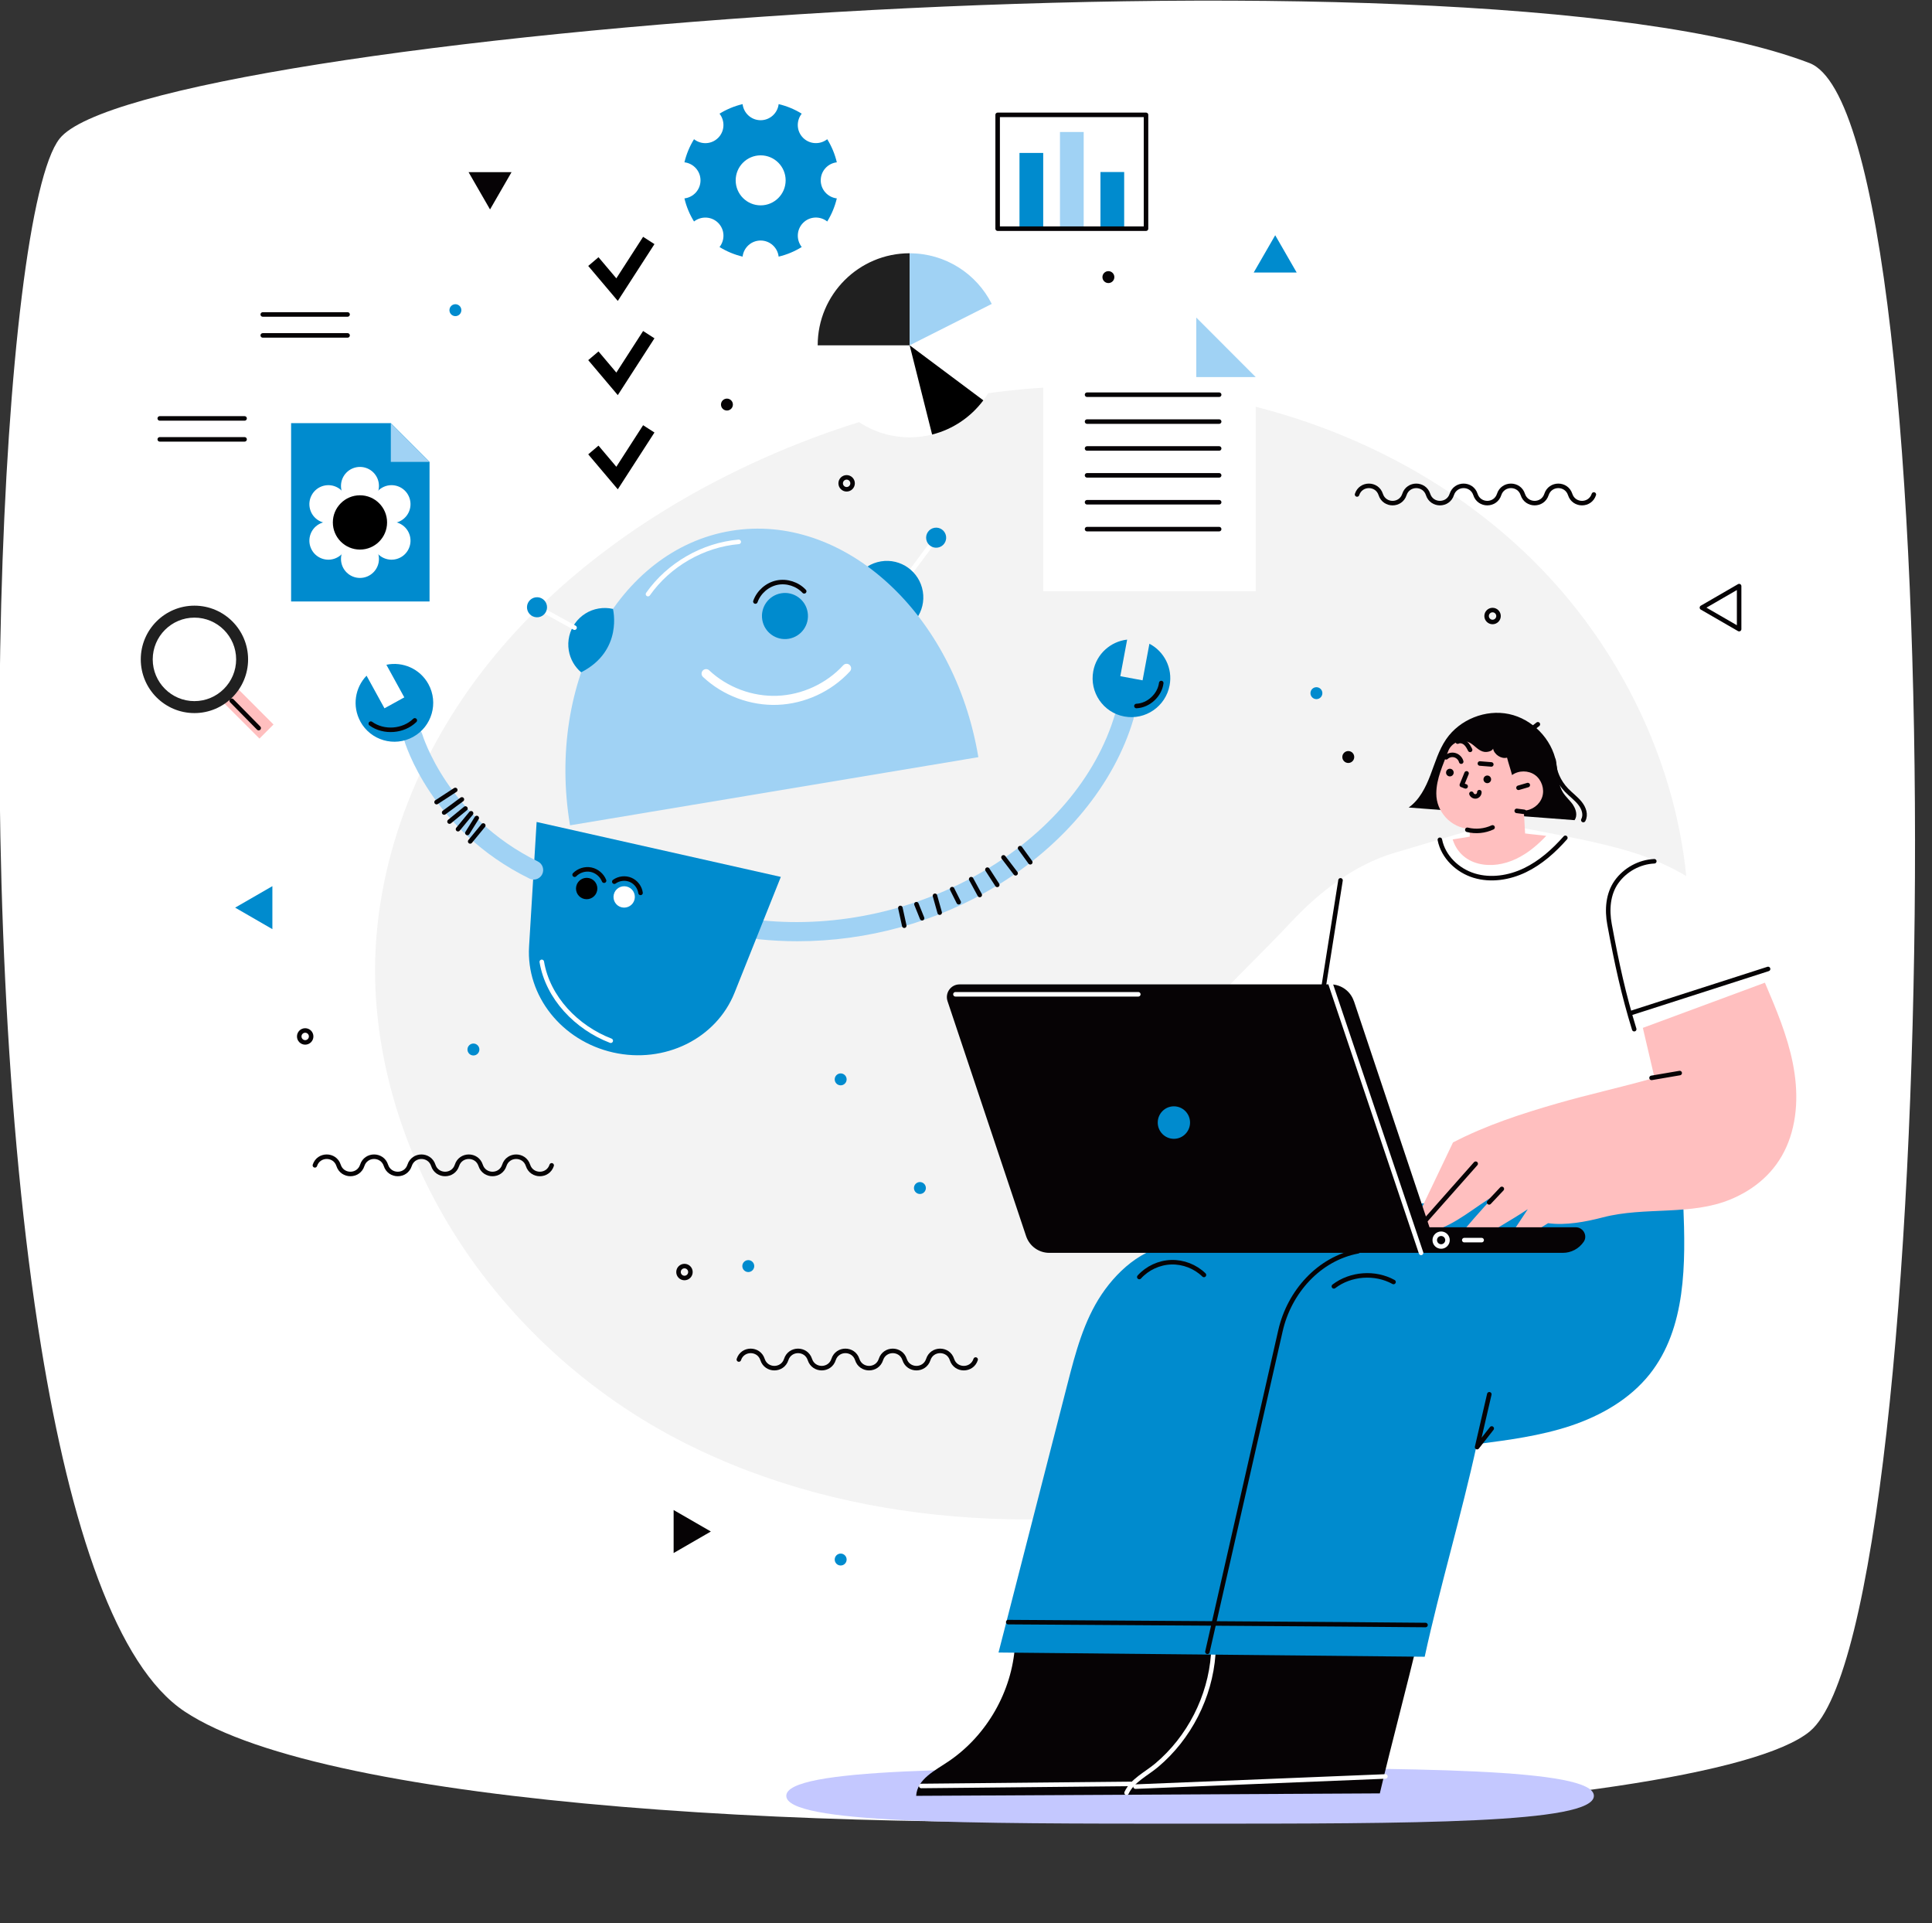 <svg width="427" height="425" viewBox="0 0 427 425" fill="none" xmlns="http://www.w3.org/2000/svg">
<rect x="0" y="0" width="427" height="425" fill="#333333" stroke="none"/>
<g clip-path="url(#clip0_2415_16726)">
<path d="M400.041 382.57C388.531 392.16 338.441 398.94 278.761 401.49C187.021 405.42 72.601 399.37 40.791 378.2C25.731 368.19 15.551 337.25 9.101 297.66C-6.929 199.16 0.221 47.13 13.161 30.65C31.311 7.56 323.301 -15.31 399.911 13.93C432.741 26.46 429.231 358.23 400.031 382.57H400.041Z" fill="white"/>
<path d="M373.314 247.44L375.204 241.883L377.358 247.44C377.358 247.44 381.657 248.14 381.712 248.531C381.757 248.913 377.595 250.095 377.595 250.095C377.595 250.095 375.85 255.488 375.204 254.27C374.568 253.051 373.95 250.35 373.95 250.35C373.95 250.35 368.533 249.268 368.533 248.731C368.533 248.158 373.314 247.449 373.314 247.449V247.44Z" fill="white"/>
<path d="M304.094 233.142L305.566 228.822L307.238 233.142C307.238 233.142 310.574 233.688 310.619 233.988C310.656 234.279 307.429 235.198 307.429 235.198C307.429 235.198 306.075 239.381 305.575 238.435C305.075 237.49 304.594 235.389 304.594 235.389C304.594 235.389 300.395 234.543 300.395 234.134C300.395 233.688 304.103 233.142 304.103 233.142H304.094Z" fill="white"/>
<g clip-path="url(#clip1_2415_16726)">
<path d="M373.105 208.725C374.607 177.357 361.178 145.997 338.877 123.896C316.576 101.804 285.987 88.82 254.738 85.972C223.49 83.125 191.711 90.07 163.451 103.722C140.795 114.671 119.989 130.131 105.048 150.382C90.1 170.632 81.338 195.9 83.119 221.017C86.082 262.667 113.886 299.889 151.102 318.754C188.317 337.619 232.429 339.385 273.291 330.962C289.726 327.574 306 322.547 320.417 313.956C354.712 293.528 371.189 248.617 373.105 208.716V208.725Z" fill="#F3F3F3"/>
<path d="M108.304 46.283L113.057 38.046H103.561L108.304 46.283Z" fill="#060305"/>
<path d="M281.84 51.985L277.088 60.222H286.584L281.84 51.985Z" fill="#008BCE"/>
<path d="M376.15 134.28L384.372 139.028V129.523L376.15 134.28Z" stroke="#060305" stroke-linecap="round" stroke-linejoin="round"/>
<path d="M51.971 200.572L60.2 205.328V195.824L51.971 200.572Z" fill="#008BCE"/>
<path d="M157.111 338.438L148.881 333.69V343.195L157.111 338.438Z" fill="#060305"/>
<path d="M101.966 68.543C101.966 67.817 101.375 67.226 100.649 67.226C99.923 67.226 99.332 67.817 99.332 68.543C99.332 69.27 99.923 69.861 100.649 69.861C101.375 69.861 101.966 69.27 101.966 68.543Z" fill="#008BCE"/>
<path d="M161.981 89.403C161.981 88.676 161.39 88.085 160.664 88.085C159.939 88.085 159.348 88.676 159.348 89.403C159.348 90.129 159.939 90.721 160.664 90.721C161.39 90.721 161.981 90.129 161.981 89.403Z" fill="#060305"/>
<path d="M68.768 229.035C68.768 228.308 68.177 227.717 67.451 227.717C66.726 227.717 66.135 228.308 66.135 229.035C66.135 229.761 66.726 230.353 67.451 230.353C68.177 230.353 68.768 229.761 68.768 229.035Z" stroke="#060305" stroke-linecap="round" stroke-linejoin="round"/>
<path d="M188.434 106.806C188.434 106.08 187.843 105.488 187.118 105.488C186.392 105.488 185.801 106.08 185.801 106.806C185.801 107.533 186.392 108.124 187.118 108.124C187.843 108.124 188.434 107.533 188.434 106.806Z" stroke="#060305" stroke-linecap="round" stroke-linejoin="round"/>
<path d="M246.288 61.236C246.288 60.509 245.697 59.918 244.971 59.918C244.245 59.918 243.654 60.509 243.654 61.236C243.654 61.962 244.245 62.554 244.971 62.554C245.697 62.554 246.288 61.962 246.288 61.236Z" fill="#060305"/>
<path d="M292.264 153.178C292.264 152.452 291.674 151.86 290.948 151.86C290.222 151.86 289.631 152.452 289.631 153.178C289.631 153.905 290.222 154.496 290.948 154.496C291.674 154.496 292.264 153.905 292.264 153.178Z" fill="#008BCE"/>
<path d="M331.194 136.129C331.194 135.403 330.603 134.812 329.877 134.812C329.151 134.812 328.561 135.403 328.561 136.129C328.561 136.856 329.151 137.447 329.877 137.447C330.603 137.447 331.194 136.856 331.194 136.129Z" stroke="#060305" stroke-linecap="round" stroke-linejoin="round"/>
<path d="M187.118 238.522C187.118 237.795 186.527 237.204 185.801 237.204C185.075 237.204 184.484 237.795 184.484 238.522C184.484 239.249 185.075 239.84 185.801 239.84C186.527 239.84 187.118 239.249 187.118 238.522Z" fill="#008BCE"/>
<path d="M105.95 231.923C105.95 231.197 105.359 230.605 104.633 230.605C103.907 230.605 103.316 231.197 103.316 231.923C103.316 232.65 103.907 233.241 104.633 233.241C105.359 233.241 105.95 232.65 105.95 231.923Z" fill="#008BCE"/>
<path d="M299.305 167.287C299.305 166.56 298.715 165.969 297.989 165.969C297.263 165.969 296.672 166.56 296.672 167.287C296.672 168.013 297.263 168.605 297.989 168.605C298.715 168.605 299.305 168.013 299.305 167.287Z" fill="#060305"/>
<path d="M204.632 262.532C204.632 261.805 204.041 261.214 203.315 261.214C202.589 261.214 201.998 261.805 201.998 262.532C201.998 263.258 202.589 263.85 203.315 263.85C204.041 263.85 204.632 263.258 204.632 262.532Z" fill="#008BCE"/>
<path d="M187.118 344.631C187.118 343.905 186.527 343.313 185.801 343.313C185.075 343.313 184.484 343.905 184.484 344.631C184.484 345.358 185.075 345.949 185.801 345.949C186.527 345.949 187.118 345.358 187.118 344.631Z" fill="#008BCE"/>
<path d="M166.698 279.783C166.698 279.056 166.107 278.465 165.381 278.465C164.655 278.465 164.064 279.056 164.064 279.783C164.064 280.509 164.655 281.101 165.381 281.101C166.107 281.101 166.698 280.509 166.698 279.783Z" fill="#008BCE"/>
<path d="M152.594 281.1C152.594 280.374 152.004 279.782 151.278 279.782C150.552 279.782 149.961 280.374 149.961 281.1C149.961 281.827 150.552 282.418 151.278 282.418C152.004 282.418 152.594 281.827 152.594 281.1Z" stroke="#060305" stroke-linecap="round" stroke-linejoin="round"/>
<path d="M352.263 109.273C351.444 111.816 347.848 111.816 347.03 109.273C346.211 106.73 342.615 106.73 341.796 109.273C340.978 111.816 337.382 111.816 336.563 109.273C335.744 106.73 332.148 106.73 331.33 109.273C330.511 111.816 326.915 111.816 326.096 109.273C325.278 106.73 321.682 106.73 320.863 109.273C320.044 111.816 316.448 111.816 315.63 109.273C314.811 106.73 311.215 106.73 310.396 109.273C309.578 111.816 305.982 111.816 305.163 109.273C304.344 106.73 300.748 106.73 299.93 109.273" stroke="#060305" stroke-linecap="round" stroke-linejoin="round"/>
<path d="M121.929 257.522C121.11 260.065 117.514 260.065 116.696 257.522C115.877 254.98 112.281 254.98 111.462 257.522C110.644 260.065 107.048 260.065 106.229 257.522C105.41 254.98 101.814 254.98 100.996 257.522C100.177 260.065 96.581 260.065 95.762 257.522C94.944 254.98 91.348 254.98 90.529 257.522C89.71 260.065 86.115 260.065 85.296 257.522C84.477 254.98 80.881 254.98 80.062 257.522C79.244 260.065 75.648 260.065 74.829 257.522C74.01 254.98 70.415 254.98 69.596 257.522" stroke="#060305" stroke-linecap="round" stroke-linejoin="round"/>
<path d="M215.63 300.431C214.811 302.974 211.216 302.974 210.397 300.431C209.578 297.888 205.982 297.888 205.164 300.431C204.345 302.974 200.749 302.974 199.93 300.431C199.111 297.888 195.516 297.888 194.697 300.431C193.878 302.974 190.282 302.974 189.464 300.431C188.645 297.888 185.049 297.888 184.23 300.431C183.411 302.974 179.816 302.974 178.997 300.431C178.178 297.888 174.582 297.888 173.764 300.431C172.945 302.974 169.349 302.974 168.53 300.431C167.711 297.888 164.116 297.888 163.297 300.431" stroke="#060305" stroke-linecap="round" stroke-linejoin="round"/>
<path d="M181.395 39.855C181.395 37.785 182.948 36.103 184.949 35.867C184.518 34.034 183.792 32.319 182.83 30.764C181.243 32.006 178.956 31.913 177.495 30.46C176.035 28.999 175.942 26.709 177.191 25.121C175.638 24.158 173.925 23.44 172.093 23.009C171.857 25.011 170.169 26.566 168.109 26.566C166.049 26.566 164.361 25.011 164.125 23.009C162.293 23.44 160.58 24.166 159.027 25.121C160.267 26.709 160.183 28.999 158.723 30.46C157.263 31.922 154.975 32.015 153.388 30.764C152.426 32.319 151.708 34.034 151.27 35.867C153.27 36.103 154.823 37.793 154.823 39.855C154.823 41.916 153.27 43.605 151.27 43.842C151.7 45.675 152.426 47.39 153.388 48.945C154.975 47.703 157.263 47.796 158.723 49.249C160.183 50.71 160.276 53 159.027 54.588C160.58 55.551 162.293 56.269 164.125 56.709C164.361 54.706 166.049 53.152 168.109 53.152C170.169 53.152 171.857 54.706 172.093 56.709C173.925 56.278 175.638 55.551 177.191 54.588C175.951 53 176.043 50.71 177.495 49.249C178.947 47.787 181.243 47.694 182.83 48.945C183.792 47.39 184.51 45.675 184.949 43.842C182.948 43.605 181.395 41.916 181.395 39.855ZM168.117 45.38C165.07 45.38 162.597 42.904 162.597 39.855C162.597 36.805 165.07 34.329 168.117 34.329C171.165 34.329 173.638 36.805 173.638 39.855C173.638 42.904 171.165 45.38 168.117 45.38Z" fill="#008BCE"/>
<path d="M221.363 76.308C221.363 80.862 219.86 85.078 217.328 88.474C214.568 92.157 210.601 94.878 206.009 96.027C204.422 96.432 202.759 96.643 201.046 96.643C189.819 96.643 180.729 87.536 180.729 76.308C180.729 65.081 189.828 55.974 201.046 55.974C208.98 55.974 215.851 60.519 219.193 67.168C220.586 69.922 221.363 73.022 221.363 76.317V76.308Z" fill="white"/>
<path d="M201.038 55.965V76.308H180.721C180.721 65.072 189.82 55.965 201.038 55.965Z" fill="#202020"/>
<path d="M219.195 67.159L201.047 76.308V55.974C208.981 55.974 215.852 60.519 219.195 67.168V67.159Z" fill="#A0D2F4"/>
<path d="M217.329 88.474C214.569 92.157 210.602 94.877 206.01 96.026L201.047 76.3L217.329 88.465V88.474Z" fill="black"/>
<path d="M230.564 33.797H225.322V50.541H230.564V33.797Z" fill="#008BCE"/>
<path d="M239.511 29.168H234.27V50.533H239.511V29.168Z" fill="#A0D2F4"/>
<path d="M248.459 38.013H243.217V50.533H248.459V38.013Z" fill="#008BCE"/>
<path d="M253.287 25.383H220.494V50.533H253.287V25.383Z" stroke="#060305" stroke-linecap="round" stroke-linejoin="round"/>
<path d="M142.972 54.419H128.859V68.544H142.972V54.419Z" fill="white"/>
<path d="M136.541 66.5L130.008 58.77L132.278 56.843L136.22 61.507L142.137 52.332L144.644 53.946L136.541 66.5Z" fill="black"/>
<path d="M142.972 75.235H128.859V89.361H142.972V75.235Z" fill="white"/>
<path d="M136.541 87.316L130.008 79.586L132.278 77.66L136.22 82.332L142.137 73.148L144.644 74.762L136.541 87.316Z" fill="black"/>
<path d="M142.972 96.052H128.859V110.177H142.972V96.052Z" fill="white"/>
<path d="M136.541 108.132L130.008 100.402L132.278 98.476L136.22 103.148L142.137 93.965L144.644 95.579L136.541 108.132Z" fill="black"/>
<path d="M44.528 144.162L41.418 147.274L57.342 163.212L60.452 160.1L44.528 144.162Z" fill="#FFBFBF"/>
<path d="M50.425 153.18C54.538 149.062 54.538 142.387 50.425 138.269C46.311 134.152 39.641 134.152 35.527 138.269C31.413 142.387 31.413 149.062 35.527 153.18C39.641 157.297 46.311 157.297 50.425 153.18Z" fill="white"/>
<path d="M42.973 157.58C36.431 157.58 31.113 152.258 31.113 145.711C31.113 139.163 36.431 133.841 42.973 133.841C49.514 133.841 54.832 139.163 54.832 145.711C54.832 152.258 49.514 157.58 42.973 157.58ZM42.973 136.485C37.891 136.485 33.755 140.625 33.755 145.711C33.755 150.796 37.891 154.936 42.973 154.936C48.054 154.936 52.19 150.796 52.19 145.711C52.19 140.625 48.054 136.485 42.973 136.485Z" fill="#202020"/>
<path d="M51.221 154.852C53.204 156.871 55.188 158.881 57.172 160.9" stroke="#060305" stroke-linecap="round" stroke-linejoin="round"/>
<path d="M277.529 83.329V130.655H230.572V70.175H264.395L277.529 83.329Z" fill="white"/>
<path d="M277.529 83.329H264.395V70.175L277.529 83.329Z" fill="#A0D2F4"/>
<path d="M240.254 87.224H269.451" stroke="#060305" stroke-linecap="round" stroke-linejoin="round"/>
<path d="M240.254 93.163H269.451" stroke="#060305" stroke-linecap="round" stroke-linejoin="round"/>
<path d="M240.254 99.102H269.451" stroke="#060305" stroke-linecap="round" stroke-linejoin="round"/>
<path d="M240.254 105.041H269.451" stroke="#060305" stroke-linecap="round" stroke-linejoin="round"/>
<path d="M240.254 110.988H269.451" stroke="#060305" stroke-linecap="round" stroke-linejoin="round"/>
<path d="M240.254 116.928H269.451" stroke="#060305" stroke-linecap="round" stroke-linejoin="round"/>
<path d="M30 86.987H58.505V102.27H39.715L36.955 107.06L34.187 102.27H30V86.987Z" fill="white"/>
<path d="M35.309 92.462H54.056" stroke="#060305" stroke-linecap="round" stroke-linejoin="round"/>
<path d="M35.309 97.092H54.056" stroke="#060305" stroke-linecap="round" stroke-linejoin="round"/>
<path d="M81.7 64.084H53.195V79.367H71.985L74.745 84.157L77.513 79.367H81.7V64.084Z" fill="white"/>
<path d="M58.074 69.491H76.821" stroke="#060305" stroke-linecap="round" stroke-linejoin="round"/>
<path d="M58.074 74.12H76.821" stroke="#060305" stroke-linecap="round" stroke-linejoin="round"/>
<path d="M94.936 102.075V132.911H64.338V93.509H86.377L94.936 102.075Z" fill="#008BCE"/>
<path d="M94.936 102.075H86.377V93.509L94.936 102.075Z" fill="#A0D2F4"/>
<path d="M84.436 107.778C82.427 108.935 81.744 111.503 82.9 113.514C84.056 115.525 86.623 116.209 88.631 115.051C90.64 113.894 91.324 111.326 90.168 109.315C89.011 107.304 86.445 106.62 84.436 107.778Z" fill="white"/>
<path d="M70.475 115.846C68.466 117.003 67.783 119.572 68.939 121.582C70.096 123.593 72.662 124.277 74.671 123.12C76.679 121.962 77.363 119.394 76.207 117.383C75.05 115.373 72.484 114.688 70.475 115.846Z" fill="white"/>
<path d="M88.631 115.846C86.623 114.688 84.056 115.373 82.9 117.383C81.744 119.394 82.427 121.962 84.436 123.12C86.445 124.277 89.011 123.593 90.168 121.582C91.324 119.572 90.64 117.003 88.631 115.846Z" fill="white"/>
<path d="M74.671 107.778C72.662 106.62 70.096 107.304 68.939 109.315C67.783 111.326 68.466 113.894 70.475 115.051C72.484 116.209 75.05 115.525 76.207 113.514C77.363 111.503 76.679 108.935 74.671 107.778Z" fill="white"/>
<path d="M79.558 127.715C81.875 127.715 83.754 125.835 83.754 123.516C83.754 121.197 81.875 119.317 79.558 119.317C77.242 119.317 75.363 121.197 75.363 123.516C75.363 125.835 77.242 127.715 79.558 127.715Z" fill="white"/>
<path d="M79.558 111.579C81.875 111.579 83.754 109.699 83.754 107.38C83.754 105.061 81.875 103.182 79.558 103.182C77.242 103.182 75.363 105.061 75.363 107.38C75.363 109.699 77.242 111.579 79.558 111.579Z" fill="white"/>
<path d="M85.55 115.448C85.55 112.137 82.866 109.45 79.558 109.45C76.249 109.45 73.564 112.137 73.564 115.448C73.564 118.76 76.249 121.447 79.558 121.447C82.866 121.447 85.55 118.76 85.55 115.448Z" fill="black"/>
<path d="M352.272 396.85C352.272 390.699 312.313 390.699 263.026 390.699C213.74 390.699 173.781 390.699 173.781 396.85C173.781 403 213.74 403 263.026 403C312.313 403 352.272 403 352.272 396.85Z" fill="#C4C8FF"/>
<path d="M224.325 363.615C223.666 373.744 218.129 383.451 209.747 389.162C206.683 391.249 202.691 393.141 202.488 396.85L304.96 396.309C307.644 384.896 310.928 372.832 313.612 361.427C283.622 361.646 254.315 363.404 224.325 363.615Z" fill="#060305"/>
<path d="M268.141 365.601C267.457 375.003 262.831 384.051 255.614 390.109C253.327 392.027 250.238 393.471 248.988 396.183" stroke="white" stroke-linecap="round" stroke-linejoin="round"/>
<path d="M250.965 394.814C269.374 394.062 287.784 393.318 306.193 392.566" stroke="white" stroke-linecap="round" stroke-linejoin="round"/>
<path d="M203.602 394.67C219.048 394.518 234.487 394.366 249.933 394.214" stroke="white" stroke-linecap="round" stroke-linejoin="round"/>
<path d="M372.032 266.182C342.945 258.713 311.528 258.333 282.88 267.322C282.956 269.705 281.96 271.825 282.036 274.207C275.004 274.833 267.889 274.478 260.858 275.103C253.767 274.841 247.42 280.155 243.469 286.052C239.519 291.949 237.687 298.969 235.923 305.846C230.842 325.623 225.769 345.4 220.688 365.178L314.879 366.115C318.272 350.486 323.024 334.764 326.418 319.126C333.407 318.222 340.446 317.302 347.132 315.08C353.817 312.849 360.206 309.2 364.596 303.683C372.699 293.478 372.564 279.2 372.032 266.173V266.182Z" fill="#008BCE"/>
<path d="M329.16 308.11C328.257 312.005 327.362 315.9 326.459 319.794C327.539 318.417 328.611 317.04 329.692 315.671" stroke="#060305" stroke-linecap="round" stroke-linejoin="round"/>
<path d="M266.859 365.017C272.245 341.362 277.621 317.699 283.007 294.044C284.957 285.486 291.507 278.144 300.125 276.514" stroke="#060305" stroke-linecap="round" stroke-linejoin="round"/>
<path d="M294.807 284.261C298.512 281.431 303.914 281.042 307.991 283.298" stroke="#060305" stroke-linecap="round" stroke-linejoin="round"/>
<path d="M251.801 282.199C253.582 280.222 256.19 279.014 258.849 278.93C261.508 278.845 264.184 279.884 266.091 281.743" stroke="#060305" stroke-linecap="round" stroke-linejoin="round"/>
<path d="M222.832 358.461C222.832 358.461 305.282 358.976 315.057 359.103" stroke="#060305" stroke-linecap="round" stroke-linejoin="round"/>
<path d="M357.361 187.36C349.933 185.391 343.341 184.31 335.795 182.814C335.221 185.07 333.06 186.819 330.739 186.912C328.417 187.013 326.265 185.526 325.497 183.33C319.706 185.045 313.925 186.768 308.134 188.483C299.297 191.111 291.531 197.143 285.234 203.884C280.11 209.359 274.767 214.47 269.602 219.902C276.05 238.505 281.63 250.442 290.079 268.217L371.229 260.563C375.644 245.365 380.523 237.043 384.937 221.845C387.005 220.088 389.647 218.314 391.715 216.557C385.57 202.499 376.615 192.454 357.353 187.351L357.361 187.36Z" fill="white"/>
<path d="M318.229 185.577C318.971 189.354 322.145 192.387 325.825 193.502C329.505 194.617 333.566 193.975 337.026 192.311C340.487 190.646 343.416 188.027 345.965 185.146" stroke="#060305" stroke-linecap="round" stroke-linejoin="round"/>
<path d="M296.274 194.541C294.991 202.609 293.717 210.686 292.434 218.754" stroke="#060305" stroke-linecap="round" stroke-linejoin="round"/>
<path d="M365.624 190.325C362.34 190.469 359.175 192.201 357.267 194.887C355.368 197.565 355.132 201.054 355.731 204.282C357.352 213.042 358.837 219.801 361.184 227.43" stroke="#060305" stroke-linecap="round" stroke-linejoin="round"/>
<path d="M360.383 223.889C370.512 220.637 380.641 217.376 390.77 214.123" stroke="#060305" stroke-linecap="round" stroke-linejoin="round"/>
<path d="M396.239 234.957C395.015 228.789 392.534 222.943 390.069 217.156L363.092 227.142C363.953 230.817 364.814 234.5 365.675 238.175C358.61 240.211 351.25 241.8 344.193 243.836C336.275 246.117 328.451 248.66 321.133 252.461C318.558 257.851 316.06 263.089 313.485 268.479C313.063 269.358 313.266 270.777 314 271.419C314.726 272.061 315.79 272.306 316.726 272.036C321.707 270.625 326.003 266.696 330.468 264.069C327.21 267.533 324.078 271.115 321.099 274.824C322.272 275.897 324.07 275.846 325.378 274.933C329.388 272.12 333.6 269.924 337.668 267.212C336.174 269.468 334.68 271.715 333.186 273.97C333.287 274.553 333.836 274.824 334.427 274.79C335.009 274.748 335.541 274.427 336.039 274.122C338.073 272.847 340.116 271.58 342.15 270.304C346.025 270.845 350.498 270 354.288 269.011C363.531 266.604 373.668 268.707 382.489 265.041C387.993 262.751 392.373 258.933 394.804 253.484C397.37 247.739 397.472 241.132 396.239 234.965V234.957Z" fill="#FFBFBF"/>
<path d="M365.016 238.192C367.092 237.838 369.16 237.483 371.237 237.128" stroke="#060305" stroke-linecap="round" stroke-linejoin="round"/>
<path d="M314.439 270.38C318.339 265.97 322.239 261.568 326.147 257.158" stroke="#060305" stroke-linecap="round" stroke-linejoin="round"/>
<path d="M331.928 262.726C330.991 263.722 330.054 264.719 329.117 265.708" stroke="#060305" stroke-linecap="round" stroke-linejoin="round"/>
<path d="M299.238 221.236L315.943 271.208H348.263C349.9 271.208 350.947 273.058 350.019 274.418C348.972 275.947 347.25 276.859 345.41 276.859H231.906C229.584 276.859 227.525 275.372 226.782 273.159L209.419 221.236C208.812 219.42 210.154 217.536 212.061 217.536H294.098C296.419 217.536 298.479 219.023 299.222 221.236H299.238Z" fill="#060305"/>
<path d="M255.877 248.068C255.877 246.083 257.481 244.478 259.447 244.478C261.414 244.478 263.018 246.083 263.018 248.068C263.018 250.053 261.414 251.659 259.447 251.659C257.481 251.659 255.877 250.053 255.877 248.068Z" fill="#008BCE"/>
<path d="M294.115 217.536L314.078 276.868" stroke="white" stroke-linecap="round" stroke-linejoin="round"/>
<path d="M211.166 219.725H251.581" stroke="white" stroke-linecap="round" stroke-linejoin="round"/>
<path d="M319.919 274.047C319.919 273.269 319.286 272.636 318.509 272.636C317.733 272.636 317.1 273.269 317.1 274.047C317.1 274.824 317.733 275.457 318.509 275.457C319.286 275.457 319.919 274.824 319.919 274.047Z" stroke="white" stroke-linecap="round" stroke-linejoin="round"/>
<path d="M323.625 274.046H327.466" stroke="white" stroke-linecap="round" stroke-linejoin="round"/>
<path d="M343.367 167.996C343.426 170.395 344.456 172.769 346.237 174.619C347.199 175.616 348.381 176.47 349.225 177.543C350.069 178.615 350.559 180.035 349.934 181.218" stroke="#060305" stroke-linecap="round" stroke-linejoin="round"/>
<path d="M338.961 160.781C339.273 160.536 339.577 160.3 339.889 160.055" stroke="#060305" stroke-linecap="round" stroke-linejoin="round"/>
<path d="M347.705 177.914C347.047 176.935 346.101 176.157 345.468 175.16C344.244 173.217 344.362 170.75 343.94 168.486C342.97 163.291 338.665 158.881 333.499 157.791C328.333 156.701 322.619 158.991 319.631 163.341C317.985 165.741 317.166 168.588 316.128 171.308C315.09 174.02 313.714 176.766 311.342 178.447L348 181.243C348.684 180.28 348.355 178.903 347.688 177.923L347.705 177.914Z" fill="#060305"/>
<path d="M341.747 184.715C340.303 184.504 338.522 184.386 337.07 184.175C336.969 182.485 336.876 180.812 336.783 179.123C338.59 179.097 340.312 177.822 340.86 176.09C341.409 174.366 340.725 172.322 339.265 171.266C337.796 170.21 335.652 170.21 334.184 171.274C333.88 170.066 333.382 168.63 333.078 167.422C331.829 167.794 330.225 166.729 329.997 165.445C329.744 166.028 328.697 166.239 328.072 166.155C327.448 166.07 326.891 165.707 326.401 165.31C325.911 164.913 325.447 164.465 324.89 164.161C324.038 163.696 322.983 163.629 322.079 163.967C321.176 164.305 320.425 165.057 320.087 165.96C318.931 169.027 317.445 172.085 317.445 175.363C317.445 177.366 318.188 179.165 319.53 180.643C320.872 182.122 322.797 183.06 324.789 183.195C324.797 183.854 324.831 184.225 324.839 184.884C323.734 185.096 322.172 185.29 321.066 185.501C321.911 188.23 323.928 190.105 326.696 190.824C329.465 191.542 332.445 191.035 335.036 189.818C337.627 188.602 339.78 186.777 341.747 184.707V184.715Z" fill="#FFBFBF"/>
<path d="M335.609 174.087C336.293 173.884 336.977 173.69 337.66 173.487" stroke="#060305" stroke-linecap="round" stroke-linejoin="round"/>
<path d="M335.221 179.189C335.761 179.257 336.301 179.333 336.85 179.401" stroke="#060305" stroke-linecap="round" stroke-linejoin="round"/>
<path d="M324.299 183.372C326.147 183.837 328.148 183.642 329.878 182.84" stroke="#060305" stroke-linecap="round" stroke-linejoin="round"/>
<path d="M322.164 163.882C322.713 163.603 323.405 163.798 323.878 164.195C324.35 164.592 324.637 165.158 324.916 165.707" stroke="#060305" stroke-linecap="round" stroke-linejoin="round"/>
<path d="M328.713 173.066C329.179 173.066 329.557 172.687 329.557 172.221C329.557 171.754 329.179 171.376 328.713 171.376C328.247 171.376 327.869 171.754 327.869 172.221C327.869 172.687 328.247 173.066 328.713 173.066Z" fill="#060305"/>
<path d="M320.442 171.57C320.908 171.57 321.286 171.191 321.286 170.725C321.286 170.258 320.908 169.88 320.442 169.88C319.976 169.88 319.598 170.258 319.598 170.725C319.598 171.191 319.976 171.57 320.442 171.57Z" fill="#060305"/>
<path d="M324.131 170.902C323.785 171.756 323.439 172.609 323.084 173.462C323.379 173.53 323.633 173.707 323.928 173.775" stroke="#060305" stroke-linecap="round" stroke-linejoin="round"/>
<path d="M325.211 175.406C325.354 175.803 325.819 176.065 326.232 175.98C326.646 175.896 326.975 175.482 326.958 175.051" stroke="#060305" stroke-linecap="round" stroke-linejoin="round"/>
<path d="M319.623 167.354C320.129 166.881 320.889 166.695 321.556 166.89C322.223 167.084 322.771 167.641 322.949 168.309" stroke="#060305" stroke-linecap="round" stroke-linejoin="round"/>
<path d="M327.076 168.723C327.92 168.79 328.756 168.858 329.6 168.925" stroke="#060305" stroke-linecap="round" stroke-linejoin="round"/>
<path d="M176.262 207.999C173.401 207.999 170.539 207.855 167.686 207.559C166.53 207.441 165.686 206.402 165.804 205.245C165.922 204.087 166.96 203.242 168.117 203.361C202.842 206.926 237.99 186.456 246.465 157.732C246.794 156.617 247.967 155.975 249.081 156.304C250.196 156.634 250.837 157.808 250.508 158.923C246.279 173.251 235.247 186.684 220.248 195.774C207.054 203.766 191.701 207.999 176.254 207.999H176.262Z" fill="#A0D2F4"/>
<path d="M198.994 200.641C199.281 201.95 199.568 203.26 199.855 204.569" stroke="#060305" stroke-linecap="round" stroke-linejoin="round"/>
<path d="M202.547 199.812C202.96 200.843 203.374 201.882 203.796 202.913" stroke="#060305" stroke-linecap="round" stroke-linejoin="round"/>
<path d="M206.641 197.954C206.987 199.196 207.341 200.438 207.687 201.68" stroke="#060305" stroke-linecap="round" stroke-linejoin="round"/>
<path d="M210.439 196.483C210.921 197.446 211.402 198.418 211.891 199.381" stroke="#060305" stroke-linecap="round" stroke-linejoin="round"/>
<path d="M214.643 194.279C215.276 195.445 215.909 196.611 216.542 197.777" stroke="#060305" stroke-linecap="round" stroke-linejoin="round"/>
<path d="M218.23 192.175C218.956 193.298 219.682 194.422 220.408 195.546" stroke="#060305" stroke-linecap="round" stroke-linejoin="round"/>
<path d="M221.783 189.463C222.678 190.637 223.573 191.812 224.467 192.986" stroke="#060305" stroke-linecap="round" stroke-linejoin="round"/>
<path d="M225.455 187.428L227.709 190.545" stroke="#060305" stroke-linecap="round" stroke-linejoin="round"/>
<path d="M241.628 148.313C242.337 144.502 245.46 141.757 249.115 141.343L247.604 149.428L252.525 150.34L254.036 142.255C257.294 143.953 259.218 147.637 258.501 151.447C257.631 156.11 253.149 159.194 248.49 158.332C243.831 157.47 240.758 152.984 241.628 148.313Z" fill="#008BCE"/>
<path d="M251.166 156.017C253.867 155.89 256.315 153.626 256.653 150.939" stroke="#060305" stroke-linecap="round" stroke-linejoin="round"/>
<path d="M135.535 232.583C146.896 235.135 158.283 229.533 162.343 219.387L172.573 193.781L118.602 181.641L116.931 209.173C116.272 220.08 124.173 230.032 135.535 232.583Z" fill="#008BCE"/>
<path d="M119.742 212.553C121.084 220.519 127.449 227.092 134.986 229.981" stroke="white" stroke-linecap="round" stroke-linejoin="round"/>
<path d="M127.363 195.834C127.65 194.558 128.908 193.764 130.183 194.043C131.457 194.322 132.251 195.589 131.964 196.865C131.677 198.14 130.419 198.935 129.144 198.656C127.87 198.377 127.076 197.11 127.363 195.834Z" fill="black"/>
<path d="M127 193.299C127.92 192.362 129.321 191.922 130.613 192.184C131.896 192.446 133.027 193.392 133.508 194.617" stroke="#060305" stroke-linecap="round" stroke-linejoin="round"/>
<path d="M135.652 197.692C135.939 196.417 137.197 195.623 138.472 195.901C139.738 196.189 140.54 197.447 140.253 198.723C139.966 199.999 138.708 200.793 137.433 200.514C136.159 200.235 135.365 198.968 135.652 197.692Z" fill="white"/>
<path d="M135.771 194.837C136.793 194.094 138.211 193.933 139.376 194.432C140.541 194.93 141.402 196.062 141.57 197.312" stroke="#060305" stroke-linecap="round" stroke-linejoin="round"/>
<path d="M117.953 194.372C117.641 194.372 117.329 194.305 117.025 194.153C95.264 183.474 89.516 164.238 89.28 163.427C88.959 162.303 89.601 161.137 90.723 160.816C91.837 160.495 93.011 161.137 93.331 162.261C93.382 162.447 98.86 180.551 118.873 190.368C119.92 190.883 120.351 192.142 119.836 193.19C119.473 193.933 118.722 194.372 117.937 194.372H117.953Z" fill="#A0D2F4"/>
<path d="M96.488 177.256C97.864 176.36 99.248 175.465 100.624 174.569" stroke="#060305" stroke-linecap="round" stroke-linejoin="round"/>
<path d="M98.16 179.554C99.469 178.591 100.777 177.619 102.085 176.656" stroke="#060305" stroke-linecap="round" stroke-linejoin="round"/>
<path d="M99.35 181.556C100.523 180.593 101.696 179.63 102.869 178.667" stroke="#060305" stroke-linecap="round" stroke-linejoin="round"/>
<path d="M101.225 183.237C102.187 182.063 103.158 180.889 104.12 179.723" stroke="#060305" stroke-linecap="round" stroke-linejoin="round"/>
<path d="M105.369 180.763L103.301 184.074" stroke="#060305" stroke-linecap="round" stroke-linejoin="round"/>
<path d="M106.811 182.418C105.849 183.592 104.878 184.767 103.916 185.941" stroke="#060305" stroke-linecap="round" stroke-linejoin="round"/>
<path d="M79.657 159.456C77.792 156.06 78.458 151.954 81.016 149.318L84.975 156.524L89.356 154.108L85.397 146.902C88.993 146.141 92.816 147.772 94.682 151.168C96.969 155.325 95.458 160.554 91.305 162.843C87.153 165.133 81.936 163.621 79.648 159.464L79.657 159.456Z" fill="#008BCE"/>
<path d="M81.953 159.912C84.815 161.982 89.145 161.661 91.677 159.194" stroke="#060305" stroke-linecap="round" stroke-linejoin="round"/>
<path d="M205.788 120.349C204.269 122.385 202.758 124.429 201.238 126.465" stroke="white" stroke-linecap="round" stroke-linejoin="round"/>
<path d="M204.716 119.183C204.514 117.975 205.333 116.834 206.54 116.631C207.747 116.429 208.886 117.248 209.089 118.456C209.291 119.664 208.473 120.813 207.265 121.008C206.058 121.21 204.919 120.391 204.716 119.183Z" fill="#008BCE"/>
<path d="M188.071 133.341C187.336 128.948 190.299 124.792 194.688 124.057C199.078 123.322 203.222 126.296 203.956 130.689C204.691 135.082 201.728 139.238 197.339 139.973C192.95 140.708 188.805 137.735 188.071 133.341Z" fill="#008BCE"/>
<path d="M161.517 117.316C186.443 113.16 210.938 135.547 216.23 167.321L125.981 182.384C120.688 150.61 136.599 121.473 161.517 117.316Z" fill="#A0D2F4"/>
<path d="M168.473 136.966C168.009 134.186 169.883 131.568 172.651 131.103C175.42 130.638 178.045 132.514 178.501 135.293C178.965 138.073 177.091 140.692 174.322 141.156C171.554 141.621 168.929 139.745 168.473 136.966Z" fill="#008BCE"/>
<path d="M166.953 132.928C167.687 130.85 169.553 129.211 171.714 128.755C173.875 128.307 176.238 129.059 177.741 130.672" stroke="#060305" stroke-linecap="round" stroke-linejoin="round"/>
<path d="M156.055 148.862C160.258 152.807 166.066 154.978 171.822 154.759C177.579 154.539 183.209 151.937 187.109 147.688" stroke="white" stroke-width="2" stroke-linecap="round" stroke-linejoin="round"/>
<path d="M143.217 131.289C147.8 124.775 155.346 120.433 163.272 119.74" stroke="white" stroke-linecap="round" stroke-linejoin="round"/>
<path d="M128.446 148.575C127.045 147.384 126.041 145.711 125.711 143.751C124.977 139.358 127.94 135.201 132.329 134.466C133.409 134.289 134.473 134.331 135.469 134.559C135.469 134.559 137.824 143.776 128.446 148.566V148.575Z" fill="#008BCE"/>
<path d="M120.029 134.863C122.351 136.147 124.663 137.423 126.985 138.707" stroke="white" stroke-linecap="round" stroke-linejoin="round"/>
<path d="M116.501 134.559C116.299 133.351 117.118 132.21 118.325 132.007C119.532 131.805 120.671 132.624 120.874 133.832C121.076 135.04 120.258 136.189 119.051 136.384C117.844 136.578 116.704 135.767 116.501 134.559Z" fill="#008BCE"/>
</g>
</g>
<defs>
<clipPath id="clip0_2415_16726">
<rect width="427" height="425" fill="white"/>
</clipPath>
<clipPath id="clip1_2415_16726">
<rect width="367" height="380" fill="white" transform="translate(30 23)"/>
</clipPath>
</defs>
</svg>
